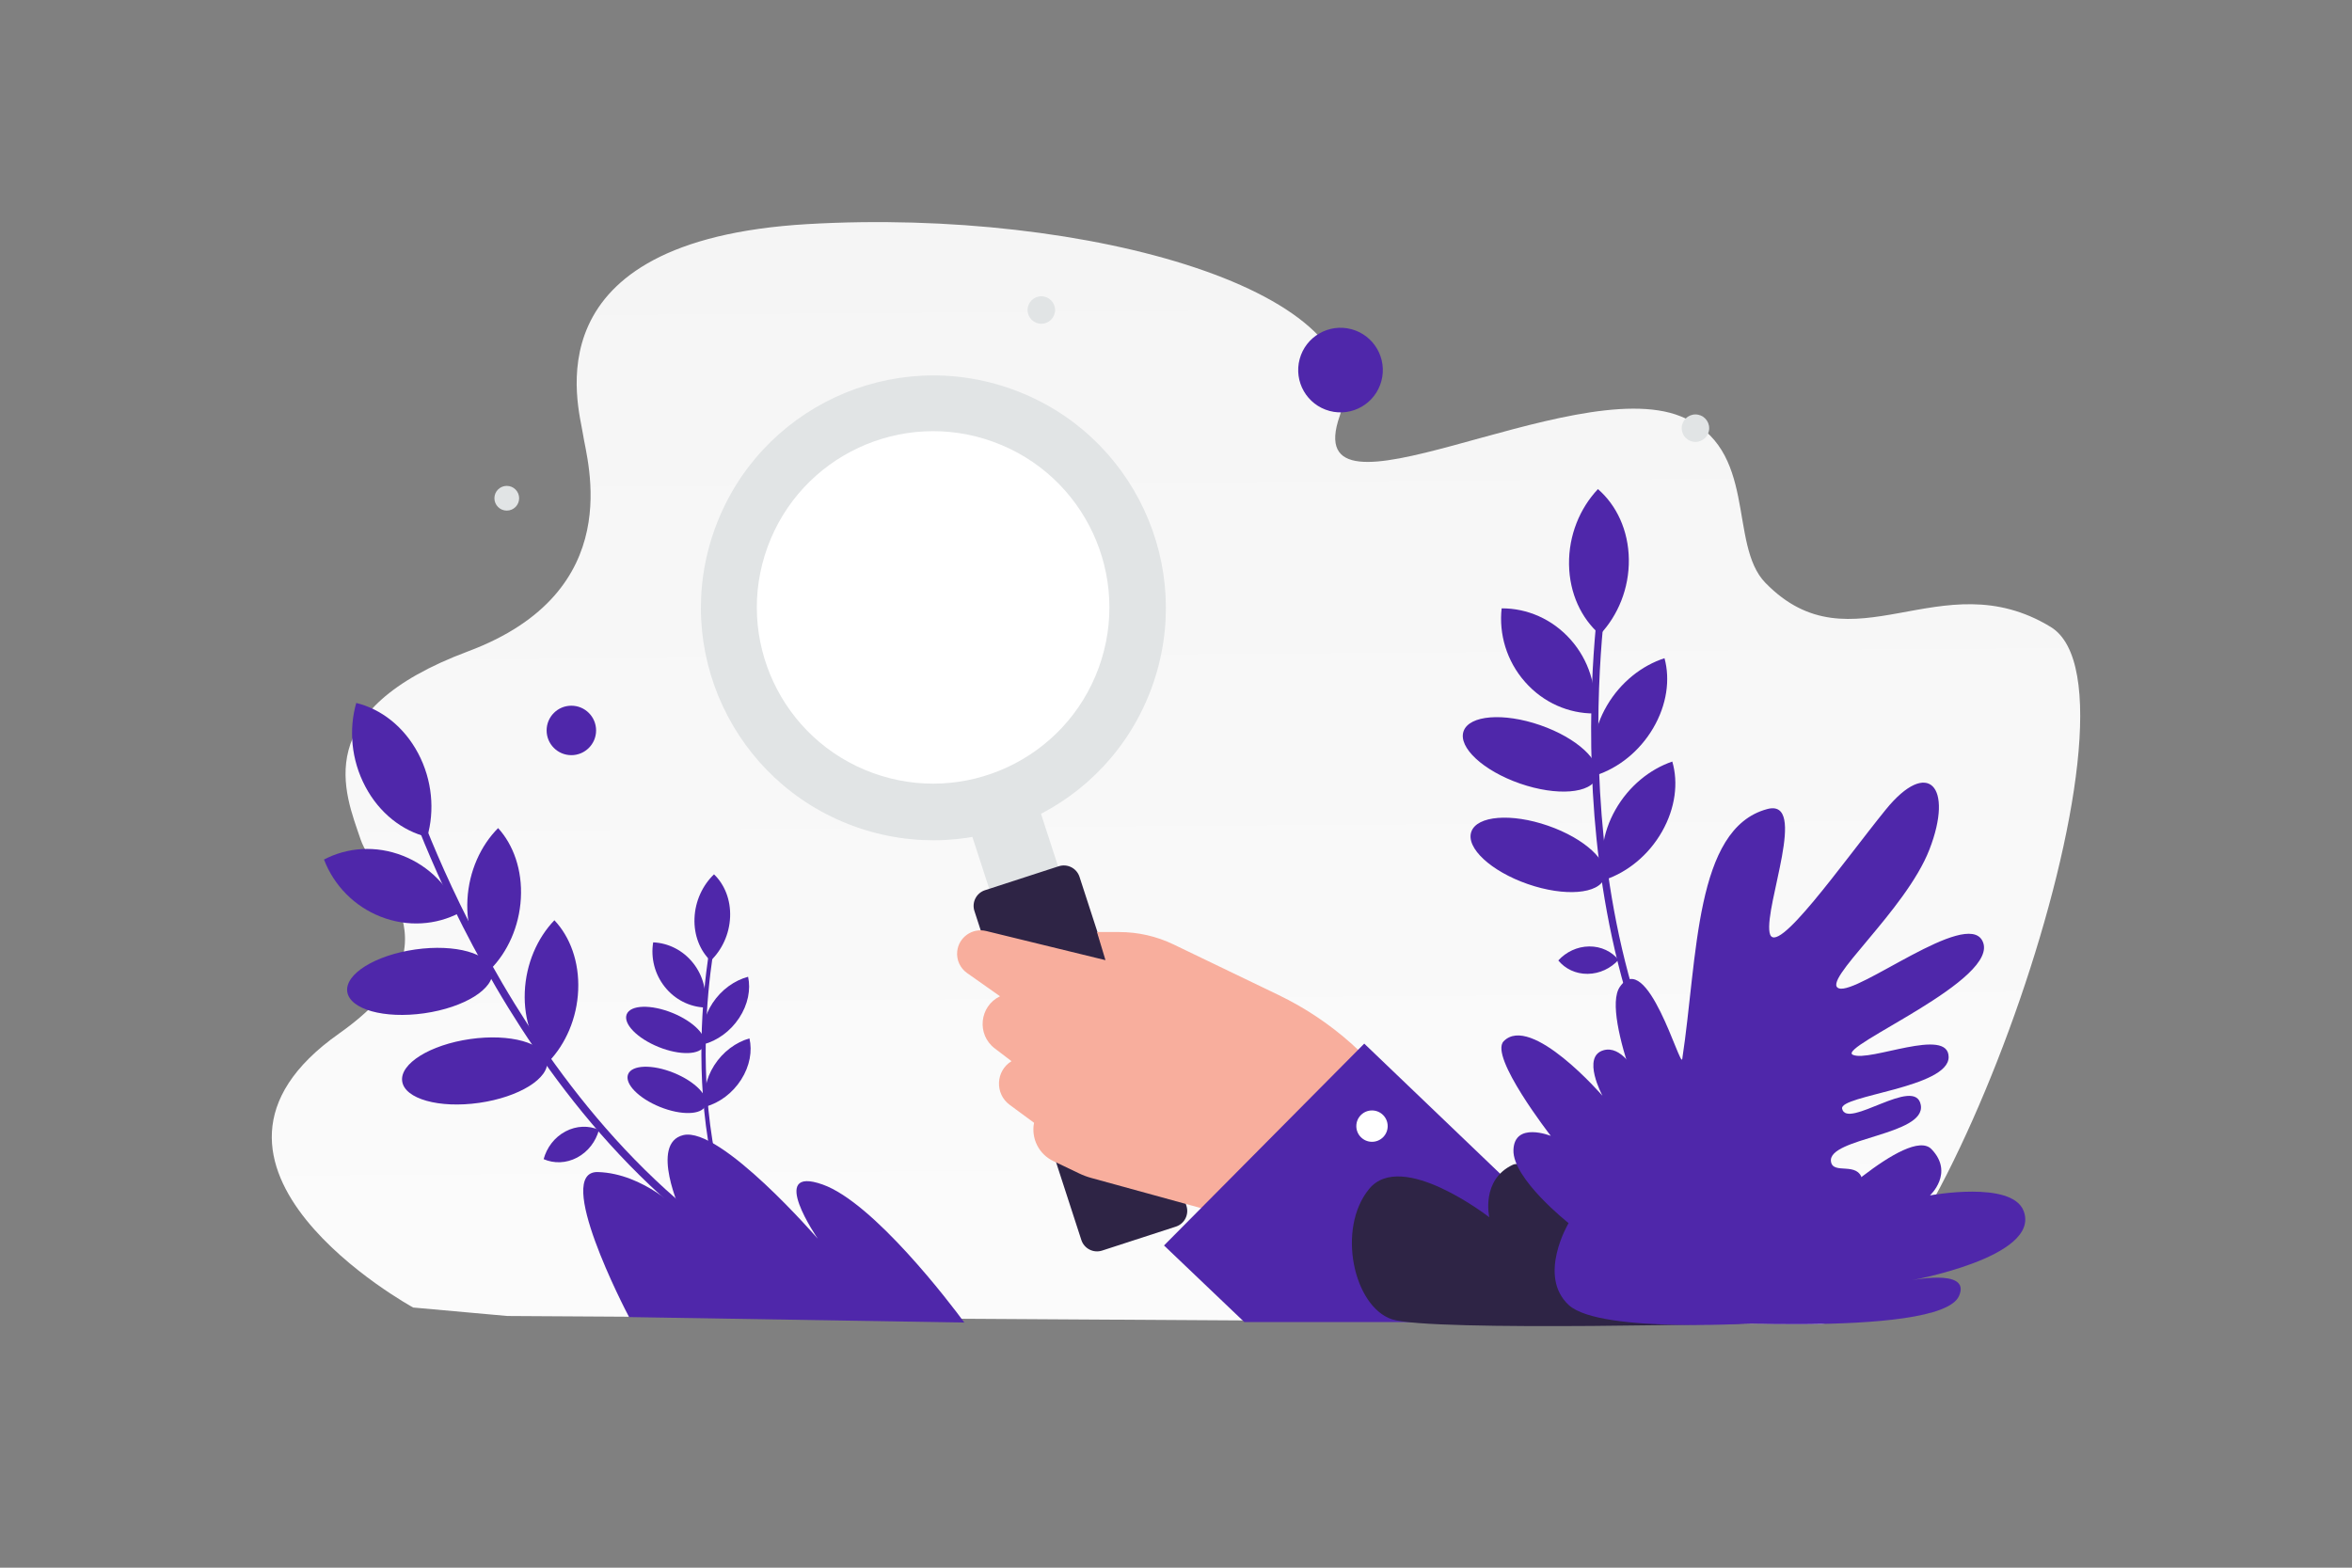<svg width="900" height="600" viewBox="0 0 900 600" fill="none" xmlns="http://www.w3.org/2000/svg">
<rect x="0" y="0" width="900" height="600" fill="#808080" stroke="none"/>
<g clip-path="url(#clip0_1235_18161)">
<path d="M309.087 85.767C416.559 79.529 529.236 112.016 512.674 159.11C496.11 206.204 601.224 142.384 643.17 159.363C673.035 171.45 661.097 208.25 675.544 223.078C708.669 257.074 742.55 214.264 784.71 239.951C826.87 265.638 740.553 505.382 696.508 506.72L194.15 503.668L158.1 500.428C158.1 500.428 58.38 445.892 129.714 395.585C177.947 361.569 143.242 336.867 137.996 321.294C131.973 303.413 117.92 272.186 179.153 249.27C240.387 226.354 224.577 176.488 223.07 166.165C221.566 155.837 201.618 92.004 309.087 85.767Z" fill="url(#paint0_linear_1235_18161)"/>
<path fill-rule="evenodd" clip-rule="evenodd" d="M326.75 316.213C280.591 299.412 256.79 248.377 273.589 202.224C290.387 156.07 341.425 132.274 387.584 149.074C433.743 165.875 457.544 216.91 440.745 263.064C423.947 309.218 372.909 333.013 326.75 316.213Z" fill="#E1E4E5"/>
<path fill-rule="evenodd" clip-rule="evenodd" d="M333.997 295.843C298.995 283.104 280.947 244.405 293.685 209.408C306.423 174.41 345.124 156.366 380.125 169.106C415.127 181.845 433.175 220.544 420.437 255.542C407.699 290.539 368.998 308.583 333.997 295.843Z" fill="white"/>
<path d="M370.657 315.915C368.293 308.639 372.275 300.825 379.551 298.461C386.826 296.097 394.641 300.078 397.005 307.354L407.817 340.63L381.469 349.19L370.657 315.915Z" fill="#E1E4E5"/>
<path d="M405.127 331.54L376.915 340.706C373.601 341.783 371.787 345.343 372.864 348.657L413.779 474.58C414.856 477.894 418.415 479.708 421.73 478.631L449.942 469.465C453.256 468.388 455.07 464.828 453.993 461.514L413.078 335.591C412.002 332.277 408.442 330.463 405.127 331.54Z" fill="#2E2445"/>
<path fill-rule="evenodd" clip-rule="evenodd" d="M548.267 439.875L538.468 424.513C526.441 405.658 509.397 390.529 489.249 380.822L449.065 361.465C442.587 358.344 435.489 356.724 428.298 356.723H419.77L423.011 367.479L377.348 356.326C372.035 355.028 366.805 358.738 366.273 364.181C366.118 365.762 366.385 367.355 367.046 368.798C367.708 370.242 368.739 371.484 370.037 372.399L382.66 381.301C374.751 385.111 373.654 395.93 380.637 401.25L387.051 406.137C380.963 409.902 380.611 418.628 386.376 422.871L395.681 429.72C395.106 432.63 395.516 435.648 396.845 438.298C398.174 440.949 400.348 443.083 403.023 444.362L412.973 449.118C414.446 449.823 415.98 450.396 417.555 450.828L463.566 463.479L514.914 497.903L548.267 439.875Z" fill="#F8AE9D"/>
<path fill-rule="evenodd" clip-rule="evenodd" d="M633.334 506L522.033 399.424L445.408 476.678L476.153 506H633.334Z" fill="#4F27AA"/>
<path d="M525 425C521.686 425 519 427.686 519 431C519 434.314 521.686 437 525 437C528.314 437 531 434.314 531 431C531 427.686 528.314 425 525 425Z" fill="white"/>
<path d="M322.747 497.583C263.144 475.824 221.454 423.929 196.978 384.229C170.402 341.127 157.806 302.684 157.682 302.299L155.051 303.348C155.175 303.733 167.86 342.467 194.601 385.86C219.313 425.957 261.435 478.38 321.777 500.411L322.747 497.583Z" fill="#4F27AA"/>
<path d="M160.013 288.329C165.435 298.58 166.381 310.23 163.478 320.327C154.004 318.009 145.217 311.292 139.794 301.041C134.366 290.79 133.419 279.139 136.323 269.043C145.802 271.361 154.584 278.078 160.013 288.329ZM154.176 327.531C159.105 329.467 163.576 332.411 167.301 336.174C171.027 339.937 173.927 344.436 175.814 349.384C166.92 354.045 155.98 354.904 145.619 350.825C140.691 348.887 136.221 345.942 132.496 342.18C128.77 338.417 125.87 333.918 123.981 328.971C132.875 324.305 143.815 323.452 154.176 327.531ZM162.349 387.812C177.665 385.624 189.304 378.384 188.346 371.641C187.387 364.898 174.194 361.206 158.878 363.395C143.562 365.584 131.923 372.824 132.881 379.566C133.84 386.309 147.033 390.001 162.349 387.812ZM183.366 422.093C198.682 419.905 210.321 412.665 209.362 405.922C208.404 399.179 195.211 395.487 179.894 397.676C164.578 399.865 152.939 407.105 153.898 413.847C154.856 420.59 168.049 424.282 183.366 422.093Z" fill="#4F27AA"/>
<path d="M178.871 344.197C179.474 333.377 183.974 323.606 190.597 316.936C196.487 323.381 199.911 333.009 199.308 343.829C198.705 354.649 194.205 364.42 187.581 371.09C181.686 364.645 178.268 355.017 178.871 344.197ZM200.81 379.675C201.254 368.849 205.618 358.995 212.14 352.207C218.131 358.533 221.691 368.09 221.247 378.916C220.804 389.742 216.439 399.596 209.911 406.385C203.932 400.058 200.367 390.501 200.81 379.675ZM216.387 433.029C220.621 430.788 225.275 430.717 229.201 432.424C228.001 436.847 225.068 440.796 220.84 443.037C216.605 445.278 211.951 445.349 208.025 443.641C209.219 439.219 212.153 435.27 216.387 433.029ZM299.647 500.89C276.478 473.053 270.794 435.485 270.106 408.873C269.357 379.979 274.171 357.395 274.22 357.17L272.62 356.933C272.571 357.158 267.718 379.911 268.465 408.995C269.156 435.871 274.902 473.824 298.357 502.007L299.647 500.89Z" fill="#4F27AA"/>
<path d="M279.378 350.946C279.113 357.56 276.238 363.581 271.908 367.73C267.898 363.868 265.489 358.033 265.754 351.418C266.016 344.803 268.892 338.782 273.221 334.633C277.234 338.496 279.64 344.33 279.378 350.946ZM265.251 368.616C267.128 370.985 268.489 373.721 269.248 376.647C270.007 379.573 270.147 382.625 269.659 385.608C263.933 385.356 258.288 382.641 254.346 377.656C252.47 375.286 251.109 372.551 250.35 369.625C249.591 366.7 249.451 363.648 249.938 360.665C255.665 360.914 261.309 363.631 265.251 368.616ZM251.99 400.707C260.176 404.021 267.997 403.788 269.458 400.186C270.919 396.583 265.468 390.977 257.283 387.663C249.097 384.349 241.276 384.582 239.815 388.184C238.353 391.787 243.805 397.393 251.99 400.707ZM252.525 423.653C260.711 426.967 268.532 426.733 269.993 423.131C271.455 419.529 266.003 413.922 257.818 410.608C249.632 407.294 241.811 407.528 240.35 411.13C238.889 414.732 244.34 420.339 252.525 423.653Z" fill="#4F27AA"/>
<path d="M272.655 383.924C276.057 378.758 281.081 375.227 286.263 373.836C287.32 378.706 286.248 384.439 282.846 389.606C279.444 394.772 274.42 398.302 269.238 399.694C268.178 394.822 269.254 389.09 272.655 383.924ZM273.303 407.725C276.628 402.51 281.609 398.9 286.775 397.421C287.916 402.261 286.931 407.999 283.606 413.214C280.281 418.429 275.301 422.039 270.132 423.516C268.996 418.679 269.979 412.94 273.303 407.725ZM265.683 438.521C268.415 438.63 270.732 439.93 272.18 441.899C270.318 443.738 267.738 444.845 265.009 444.737C262.277 444.629 259.96 443.329 258.512 441.359C260.37 439.52 262.95 438.413 265.683 438.521Z" fill="#4F27AA"/>
<path d="M369.006 506.177C363.716 498.91 334.278 460.277 314.814 453.363C293.33 445.731 312.965 474.142 312.965 474.142C312.965 474.142 275.71 431.059 261.482 434.434C248.441 437.528 260.629 463.916 260.629 463.916C260.629 463.916 246.471 449.092 228.796 448.58C211.594 448.083 239.224 501.304 240.722 504.084L369.006 506.177ZM670.87 464.113C629.374 419.31 616.431 356.711 612.881 312.091C609.025 263.644 615.099 225.323 615.159 224.945L612.446 224.68C612.383 225.064 606.26 263.666 610.13 312.433C613.709 357.497 626.79 420.736 668.8 466.097L670.87 464.113Z" fill="#4F27AA"/>
<path d="M623.28 214.065C623.433 225.194 619.132 235.534 612.219 242.861C605.123 236.712 600.544 227.115 600.396 215.989C600.242 204.86 604.543 194.52 611.457 187.193C618.555 193.337 623.126 202.937 623.28 214.065ZM601.094 244.903C604.463 248.716 606.999 253.19 608.539 258.039C610.08 262.887 610.591 268.005 610.04 273.062C600.38 273.117 590.636 269.03 583.553 260.989C576.47 252.948 573.525 242.627 574.605 232.835C584.267 232.776 594.011 236.862 601.094 244.903ZM581.653 299.89C595.728 304.772 608.869 303.728 611.005 297.559C613.141 291.389 603.462 282.43 589.388 277.549C575.313 272.667 562.171 273.711 560.035 279.881C557.9 286.05 567.578 295.009 581.653 299.89ZM584.618 338.362C598.693 343.244 611.834 342.2 613.97 336.031C616.106 329.861 606.428 320.902 592.353 316.021C578.278 311.139 565.137 312.183 563.001 318.353C560.865 324.522 570.543 333.481 584.618 338.362Z" fill="#4F27AA"/>
<path d="M614.93 269.992C620.191 261.035 628.329 254.69 636.925 251.922C639.143 260.01 637.853 269.725 632.591 278.682C627.33 287.639 619.192 293.985 610.596 296.752C608.374 288.662 609.669 278.949 614.93 269.992ZM618.162 309.892C623.289 300.86 631.347 294.384 639.909 291.471C642.264 299.502 641.122 309.216 635.995 318.249C630.868 327.281 622.81 333.757 614.243 336.668C611.895 328.647 613.032 318.93 618.162 309.892ZM608.104 362.231C612.712 362.186 616.729 364.176 619.342 367.361C616.375 370.602 612.132 372.675 607.528 372.723C602.92 372.768 598.904 370.779 596.29 367.593C599.252 364.35 603.496 362.276 608.104 362.231ZM634.758 438.501C634.758 438.501 612.294 388.842 619.803 377.762C630.182 362.448 643.087 409.438 643.718 405.307C649.662 366.303 648.417 317.111 676.22 309.657C692.023 305.42 675.176 346.396 677.137 356.954C679.098 367.511 705.39 329.819 721.581 309.875C737.771 289.934 747.686 300.936 738.302 325.129C729.227 348.523 696.347 375.936 703.707 378.282C711.067 380.627 752.336 348.038 758.555 360.048C766.182 374.774 702.609 400.769 708.988 403.703C715.368 406.636 745.65 392.849 745.65 404.578C745.65 416.307 703.802 419.241 704.891 424.313C706.654 432.525 732.94 411.499 734.993 422.895C737.092 434.549 699.309 435.433 700.628 444.55C701.387 449.788 710.903 444.306 712.624 451.508C716.549 467.93 657.007 490.945 657.007 490.945L634.758 438.501Z" fill="#4F27AA"/>
<path d="M578.898 445.786C566.555 451.556 569.886 465.887 569.886 465.887C569.886 465.887 536.423 439.808 523.911 455.029C511.399 470.251 517.976 500.084 532.649 504.936C547.321 509.785 674.948 506.386 674.948 506.386C674.948 506.386 590 440.597 578.898 445.786Z" fill="#2E2445"/>
<path d="M635.094 504.994C635.094 504.994 674.293 454.771 690.677 447.074C708.137 438.873 692.998 467.289 692.998 467.289C692.998 467.289 730.33 430.688 739.099 439.827C747.868 448.965 738.504 457.517 738.504 457.517C738.504 457.517 769.764 451.719 774.324 463.409C781.328 481.369 729.911 490.3 729.911 490.3C729.911 490.3 754.543 484.905 749.614 496.024C742.184 512.789 635.094 504.994 635.094 504.994Z" fill="#4F27AA"/>
<path d="M674.948 506.261C674.948 506.261 612.487 510.668 600.324 499.506C588.157 488.344 600.226 468.121 600.226 468.121C600.226 468.121 578.792 451.212 579.125 440.171C579.458 429.13 593.422 434.733 593.422 434.733C593.422 434.733 569.757 404.321 575.367 398.535C585.823 387.764 613.184 419.375 613.184 419.375C613.184 419.375 605.065 404.337 613.63 401.95C626.549 398.348 636.054 435.436 636.054 435.436C636.054 435.436 633.643 420.789 642.549 422.735C658.533 426.224 674.948 506.261 674.948 506.261Z" fill="#4F27AA"/>
<path d="M218.632 270.093C223.859 270.093 228.097 274.331 228.097 279.558C228.097 284.786 223.859 289.023 218.632 289.023C213.405 289.023 209.167 284.786 209.167 279.558C209.167 274.331 213.405 270.093 218.632 270.093Z" fill="#4F27AA"/>
<path d="M398.468 113.396C395.564 113.396 393.21 115.75 393.21 118.654C393.21 121.558 395.564 123.912 398.468 123.912C401.372 123.912 403.726 121.558 403.726 118.654C403.726 115.75 401.372 113.396 398.468 113.396Z" fill="#E1E4E5"/>
<path d="M648.766 158.617C645.862 158.617 643.508 160.971 643.508 163.875C643.508 166.779 645.862 169.133 648.766 169.133C651.67 169.133 654.024 166.779 654.024 163.875C654.024 160.971 651.67 158.617 648.766 158.617Z" fill="#E1E4E5"/>
<path d="M193.918 185.96C191.304 185.96 189.185 188.079 189.185 190.693C189.185 193.307 191.304 195.426 193.918 195.426C196.532 195.426 198.651 193.307 198.651 190.693C198.651 188.079 196.532 185.96 193.918 185.96Z" fill="#E1E4E5"/>
<path d="M517.141 126C525.779 128.315 530.905 137.193 528.59 145.831C526.276 154.469 517.397 159.595 508.759 157.281C500.122 154.966 494.995 146.087 497.31 137.45C499.624 128.812 508.503 123.686 517.141 126Z" fill="#4F27AA"/>
</g>
<defs>
<linearGradient id="paint0_linear_1235_18161" x1="464.755" y1="743.161" x2="456.829" y2="-373.855" gradientUnits="userSpaceOnUse">
<stop stop-color="white"/>
<stop offset="1" stop-color="#EEEEEE"/>
</linearGradient>
<clipPath id="clip0_1235_18161">
<rect width="900" height="600" fill="white"/>
</clipPath>
</defs>
</svg>
